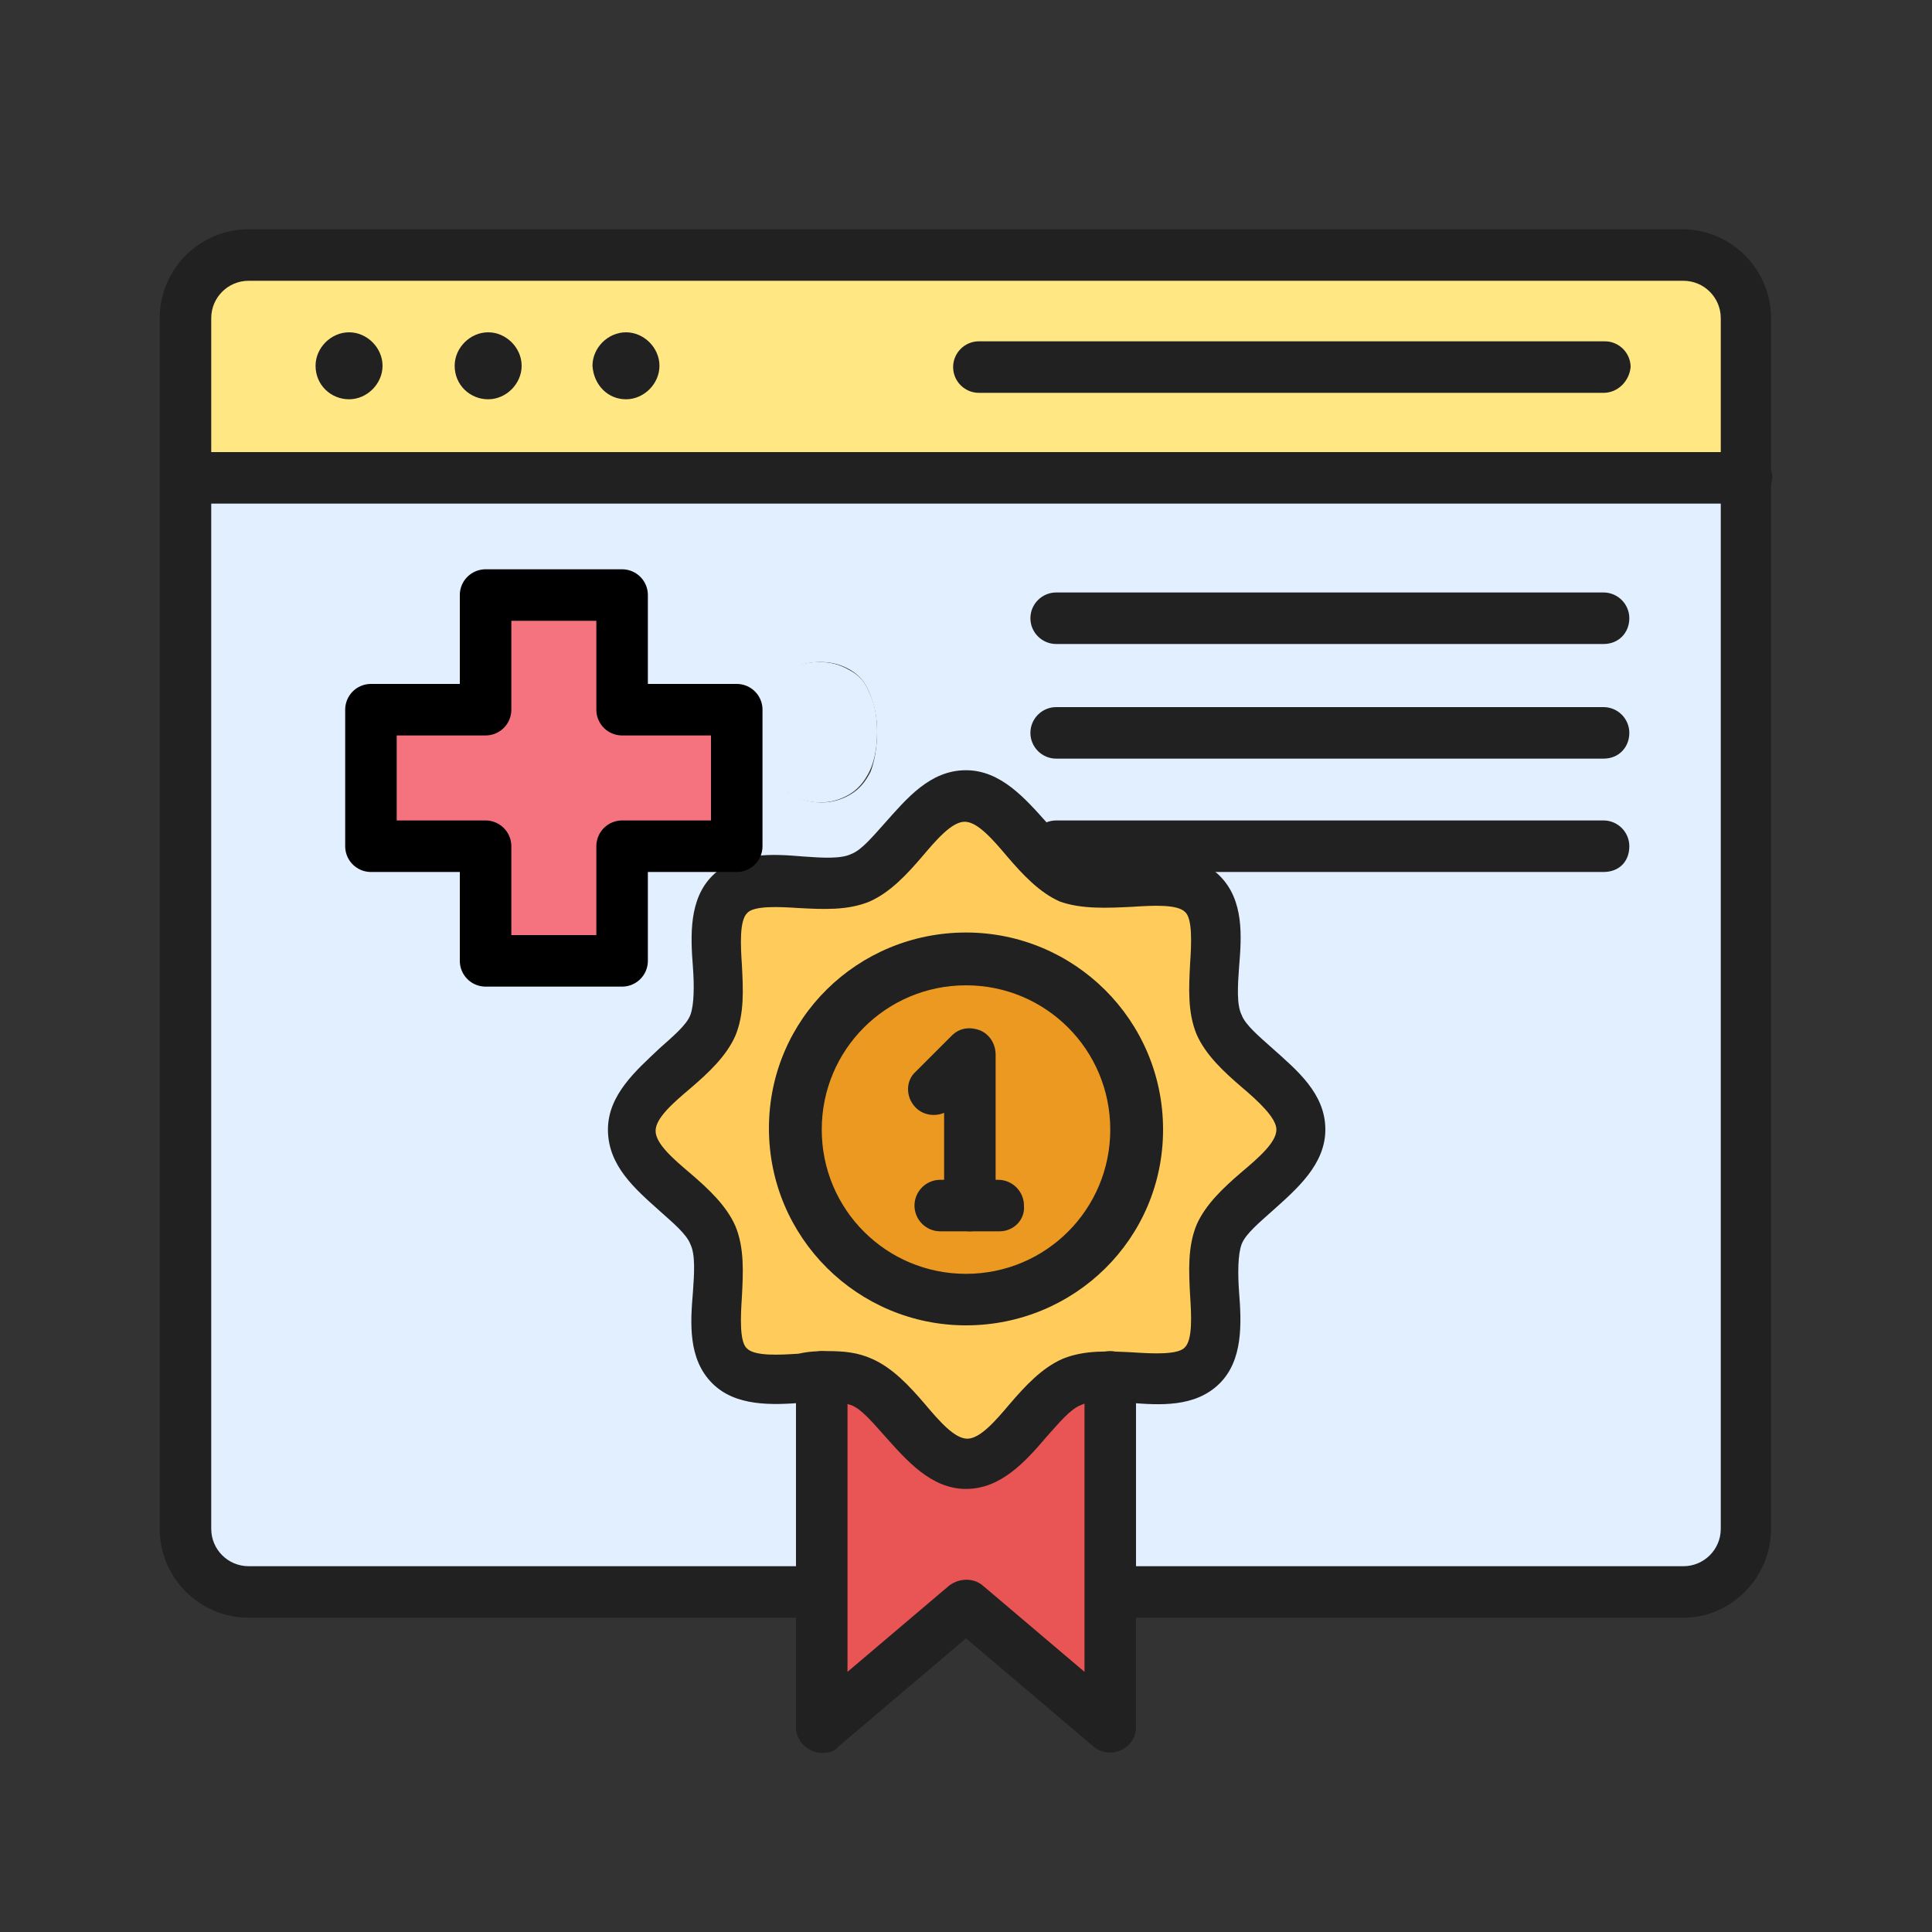 <?xml version="1.0" encoding="utf-8"?>
<!-- Generator: Adobe Illustrator 27.8.1, SVG Export Plug-In . SVG Version: 6.00 Build 0)  -->
<svg version="1.1" id="Layer_1" xmlns="http://www.w3.org/2000/svg" xmlns:xlink="http://www.w3.org/1999/xlink" x="0px" y="0px"
	 viewBox="0 0 150 150" style="enable-background:new 0 0 150 150;" xml:space="preserve">
<rect x="0" y="0" width="150" height="150" fill="#333333" stroke="none"/>
<style type="text/css">
	.st0{fill:#E1EFFF;}
	.st1{fill:#FFE783;}
	.st2{fill:#212121;}
	.st3{fill:#E95454;}
	.st4{fill:#EC9922;}
	.st5{fill:#FFCC5B;}
	.st6{fill:#F5737F;}
	.st7{fill:none;stroke:#000000;stroke-width:4;stroke-linecap:round;stroke-linejoin:round;stroke-miterlimit:10;}
</style>
<g>
	<path class="st0" d="M135.5,37.1v81.7c0,2.7-2.2,4.9-4.9,4.9H86.2H63.8H19.3c-2.7,0-4.9-2.2-4.9-4.9V37.1H135.5z M68.1,56.8
		c0-1.1-0.2-2.1-0.6-3C67.2,53,66.7,52.4,66,52c-0.7-0.4-1.4-0.6-2.3-0.6c-0.6,0-1.2,0.1-1.7,0.3c-0.5,0.2-1,0.6-1.3,1
		c-0.4,0.4-0.7,1-0.9,1.7c-0.2,0.7-0.3,1.5-0.3,2.4c0,0.9,0.1,1.7,0.3,2.4c0.2,0.7,0.5,1.3,0.9,1.8c0.4,0.5,0.9,0.8,1.4,1
		c0.5,0.2,1.1,0.3,1.7,0.3c0.8,0,1.5-0.2,2.2-0.6c0.7-0.4,1.2-1,1.6-1.8C67.9,59.1,68.1,58,68.1,56.8z"/>
	<path class="st0" d="M67.5,53.8c0.4,0.8,0.6,1.8,0.6,3c0,1.2-0.2,2.3-0.6,3.1c-0.4,0.8-0.9,1.4-1.6,1.8c-0.7,0.4-1.4,0.6-2.2,0.6
		c-0.6,0-1.2-0.1-1.7-0.3c-0.5-0.2-1-0.6-1.4-1c-0.4-0.5-0.7-1.1-0.9-1.8c-0.2-0.7-0.3-1.5-0.3-2.4c0-0.9,0.1-1.7,0.3-2.4
		c0.2-0.7,0.5-1.3,0.9-1.7c0.4-0.4,0.8-0.8,1.3-1c0.5-0.2,1.1-0.3,1.7-0.3c0.9,0,1.6,0.2,2.3,0.6C66.7,52.4,67.2,53,67.5,53.8z"/>
	<path class="st1" d="M135.5,37.1l-121.1,0v0V24.7c0-2.7,2.2-4.9,4.9-4.9h111.3c2.7,0,4.9,2.2,4.9,4.9V37.1z"/>
	<path class="st2" d="M130.7,125.6H86.2c-1.1,0-2-0.9-2-2c0-1.1,0.9-2,2-2h44.5c1.6,0,2.9-1.3,2.9-2.9v-94c0-1.6-1.3-2.9-2.9-2.9
		H19.3c-1.6,0-2.9,1.3-2.9,2.9v94c0,1.6,1.3,2.9,2.9,2.9h44.5c1.1,0,2,0.9,2,2c0,1.1-0.9,2-2,2H19.3c-3.8,0-6.9-3.1-6.9-6.9v-94
		c0-3.8,3.1-6.9,6.9-6.9h111.3c3.8,0,6.9,3.1,6.9,6.9v94C137.5,122.5,134.4,125.6,130.7,125.6z"/>
	<path class="st2" d="M135.5,39.1H14.5c-1.1,0-2-0.9-2-2c0-1.1,0.9-2,2-2h121.1c1.1,0,2,0.9,2,2C137.5,38.2,136.6,39.1,135.5,39.1z"
		/>
	<path class="st2" d="M124.5,30.5H76c-1.1,0-2-0.9-2-2c0-1.1,0.9-2,2-2h48.6c1.1,0,2,0.9,2,2C126.5,29.6,125.6,30.5,124.5,30.5z"/>
	<path class="st2" d="M27.1,31c1.4,0,2.6-1.2,2.6-2.6c0-1.4-1.2-2.6-2.6-2.6c-1.4,0-2.6,1.2-2.6,2.6C24.5,29.9,25.7,31,27.1,31z"/>
	<path class="st2" d="M37.9,31c1.4,0,2.6-1.2,2.6-2.6c0-1.4-1.2-2.6-2.6-2.6c-1.4,0-2.6,1.2-2.6,2.6C35.3,29.9,36.5,31,37.9,31z"/>
	<path class="st2" d="M48.6,31c1.4,0,2.6-1.2,2.6-2.6c0-1.4-1.2-2.6-2.6-2.6c-1.4,0-2.6,1.2-2.6,2.6C46.1,29.9,47.2,31,48.6,31z"/>
	<g>
		<path class="st3" d="M86.2,123.3v10.8L75,124.6l-11.2,9.6v-10.8v-9.7V111v-4.1c1.1,0,2.2,0,3.1,0.4c2.8,1.2,4.9,6.3,8.1,6.3
			c3.2,0,5.3-5.2,8.1-6.3c0.9-0.4,1.9-0.4,3.1-0.4v4.1v2.6V123.3z"/>
		<path class="st4" d="M75,100.9c7.3,0,13.2-5.9,13.2-13.2c0-7.3-5.9-13.2-13.2-13.2c-7.3,0-13.2,5.9-13.2,13.2
			C61.8,95,67.7,100.9,75,100.9z"/>
		<path class="st5" d="M94.6,79.6c1.2,2.8,6.3,4.9,6.3,8.1c0,3.2-5.2,5.3-6.3,8.1c-1.2,2.9,0.9,8-1.3,10.2c-1.5,1.5-4.5,0.9-7.1,0.9
			c-1.1,0-2.2,0-3.1,0.4c-2.8,1.2-4.9,6.3-8.1,6.3c-3.2,0-5.3-5.2-8.1-6.3c-0.9-0.4-1.9-0.4-3.1-0.4c-2.6,0.1-5.6,0.6-7.1-0.9
			c-2.2-2.2-0.1-7.3-1.3-10.2c-1.2-2.8-6.3-4.9-6.3-8.1c0-3.2,5.2-5.3,6.3-8.1c1.2-2.9-0.9-8,1.3-10.2c2.2-2.2,7.3-0.1,10.2-1.3
			c2.8-1.2,4.9-6.3,8.1-6.3c3.2,0,5.3,5.2,8.1,6.3c2.9,1.2,8-0.9,10.2,1.3C95.5,71.5,93.4,76.7,94.6,79.6z M88.2,87.7
			c0-7.3-5.9-13.2-13.2-13.2c-7.3,0-13.2,5.9-13.2,13.2c0,7.3,5.9,13.2,13.2,13.2C82.3,100.9,88.2,95,88.2,87.7z"/>
		<path class="st2" d="M75,115.6c-2.7,0-4.6-2.2-6.3-4.1c-0.9-1-1.8-2.1-2.6-2.4c-0.8-0.3-2.3-0.3-3.7-0.2c-2.5,0.2-5.3,0.3-7.1-1.5
			c-1.9-1.9-1.7-4.7-1.5-7.1c0.1-1.4,0.2-2.9-0.2-3.7c-0.3-0.8-1.4-1.7-2.4-2.6c-1.9-1.7-4-3.5-4-6.3c0-2.7,2.2-4.6,4-6.3
			c1-0.9,2.1-1.8,2.4-2.6c0.3-0.8,0.3-2.3,0.2-3.7c-0.2-2.5-0.3-5.3,1.5-7.1c1.9-1.9,4.7-1.7,7.1-1.5c1.4,0.1,2.9,0.2,3.7-0.2
			c0.8-0.3,1.7-1.4,2.6-2.4c1.7-1.9,3.5-4.1,6.3-4.1c2.7,0,4.6,2.2,6.3,4.1c0.9,1,1.8,2.1,2.6,2.4c0.8,0.3,2.3,0.3,3.7,0.2
			c2.5-0.2,5.3-0.3,7.1,1.5c1.9,1.9,1.7,4.7,1.5,7.1c-0.1,1.4-0.2,2.9,0.2,3.7c0.3,0.8,1.4,1.7,2.4,2.6c1.9,1.7,4.1,3.5,4.1,6.3
			c0,2.7-2.2,4.6-4.1,6.3c-1,0.9-2.1,1.8-2.4,2.6c-0.3,0.8-0.3,2.3-0.2,3.7c0.2,2.5,0.3,5.3-1.5,7.1c-1.9,1.9-4.7,1.7-7.1,1.5
			c-1.4-0.1-2.9-0.2-3.7,0.2c-0.8,0.3-1.7,1.4-2.6,2.4C79.6,113.5,77.7,115.6,75,115.6z M64.3,104.9c1.2,0,2.3,0.1,3.4,0.6
			c1.6,0.7,2.9,2.1,4.1,3.5c1.1,1.3,2.3,2.7,3.3,2.7s2.2-1.4,3.3-2.7c1.2-1.4,2.5-2.8,4.1-3.5c1.7-0.7,3.6-0.6,5.5-0.5
			c1.5,0.1,3.5,0.2,4-0.4c0.6-0.6,0.5-2.5,0.4-4c-0.1-1.9-0.2-3.8,0.5-5.5c0.7-1.6,2.1-2.9,3.5-4.1c1.3-1.1,2.7-2.3,2.7-3.3
			c0-0.9-1.4-2.2-2.7-3.3c-1.4-1.2-2.8-2.5-3.5-4.1c-0.7-1.7-0.6-3.6-0.5-5.5c0.1-1.5,0.2-3.5-0.4-4c-0.6-0.6-2.5-0.5-4-0.4
			C86,70.5,84,70.6,82.3,70c-1.6-0.7-2.9-2.1-4.1-3.5c-1.1-1.3-2.3-2.7-3.3-2.7s-2.2,1.4-3.3,2.7c-1.2,1.4-2.5,2.8-4.1,3.5
			c-1.7,0.7-3.6,0.6-5.5,0.5c-1.5-0.1-3.5-0.2-4,0.4c-0.6,0.6-0.5,2.5-0.4,4c0.1,1.9,0.2,3.8-0.5,5.5c-0.7,1.6-2.1,2.9-3.5,4.1
			c-1.3,1.1-2.7,2.3-2.7,3.3s1.4,2.2,2.7,3.3c1.4,1.2,2.8,2.5,3.5,4.1c0.7,1.7,0.6,3.6,0.5,5.5c-0.1,1.5-0.2,3.5,0.4,4
			c0.6,0.6,2.5,0.5,4,0.4C62.9,104.9,63.6,104.9,64.3,104.9z"/>
		<path class="st2" d="M75,102.9c-8.4,0-15.3-6.8-15.3-15.3S66.6,72.4,75,72.4s15.3,6.8,15.3,15.3S83.4,102.9,75,102.9z M75,76.5
			c-6.2,0-11.2,5-11.2,11.2c0,6.2,5,11.2,11.2,11.2c6.2,0,11.2-5,11.2-11.2C86.2,81.5,81.2,76.5,75,76.5z"/>
		<path class="st2" d="M75.3,95.6c-1.1,0-2-0.9-2-2v-7.2c-0.7,0.3-1.6,0.2-2.2-0.4c-0.8-0.8-0.8-2.1,0-2.8l2.8-2.8
			c0.6-0.6,1.4-0.7,2.2-0.4c0.7,0.3,1.2,1,1.2,1.9v11.9C77.3,94.7,76.4,95.6,75.3,95.6z"/>
		<path class="st2" d="M77.6,95.6H73c-1.1,0-2-0.9-2-2c0-1.1,0.9-2,2-2h4.5c1.1,0,2,0.9,2,2C79.6,94.7,78.7,95.6,77.6,95.6z"/>
		<path class="st2" d="M63.8,136.1c-0.3,0-0.6-0.1-0.8-0.2c-0.7-0.3-1.2-1-1.2-1.8v-27.2c0-1.1,0.9-2,2-2c1.1,0,2,0.9,2,2v22.9
			l7.9-6.7c0.8-0.6,1.9-0.6,2.6,0l7.9,6.7v-22.9c0-1.1,0.9-2,2-2c1.1,0,2,0.9,2,2v27.2c0,0.8-0.5,1.5-1.2,1.8
			c-0.7,0.3-1.5,0.2-2.1-0.3l-9.9-8.4l-9.9,8.4C64.8,136,64.3,136.1,63.8,136.1z"/>
	</g>
	<path class="st2" d="M124.5,50H82c-1.1,0-2-0.9-2-2c0-1.1,0.9-2,2-2h42.5c1.1,0,2,0.9,2,2C126.5,49.1,125.7,50,124.5,50z"/>
	<path class="st2" d="M124.5,58.9H82c-1.1,0-2-0.9-2-2s0.9-2,2-2h42.5c1.1,0,2,0.9,2,2S125.7,58.9,124.5,58.9z"/>
	<path class="st2" d="M124.5,67.7H82c-1.1,0-2-0.9-2-2c0-1.1,0.9-2,2-2h42.5c1.1,0,2,0.9,2,2C126.5,66.9,125.7,67.7,124.5,67.7z"/>
	<path class="st6" d="M57.2,55.1h-8.9v-8.9H37.7v8.9h-8.9v10.6h8.9v8.9h10.6v-8.9h8.9V55.1z"/>
	<path class="st7" d="M57.2,55.1h-8.9v-8.9H37.7v8.9h-8.9v10.6h8.9v8.9h10.6v-8.9h8.9V55.1z"/>
</g>
</svg>
